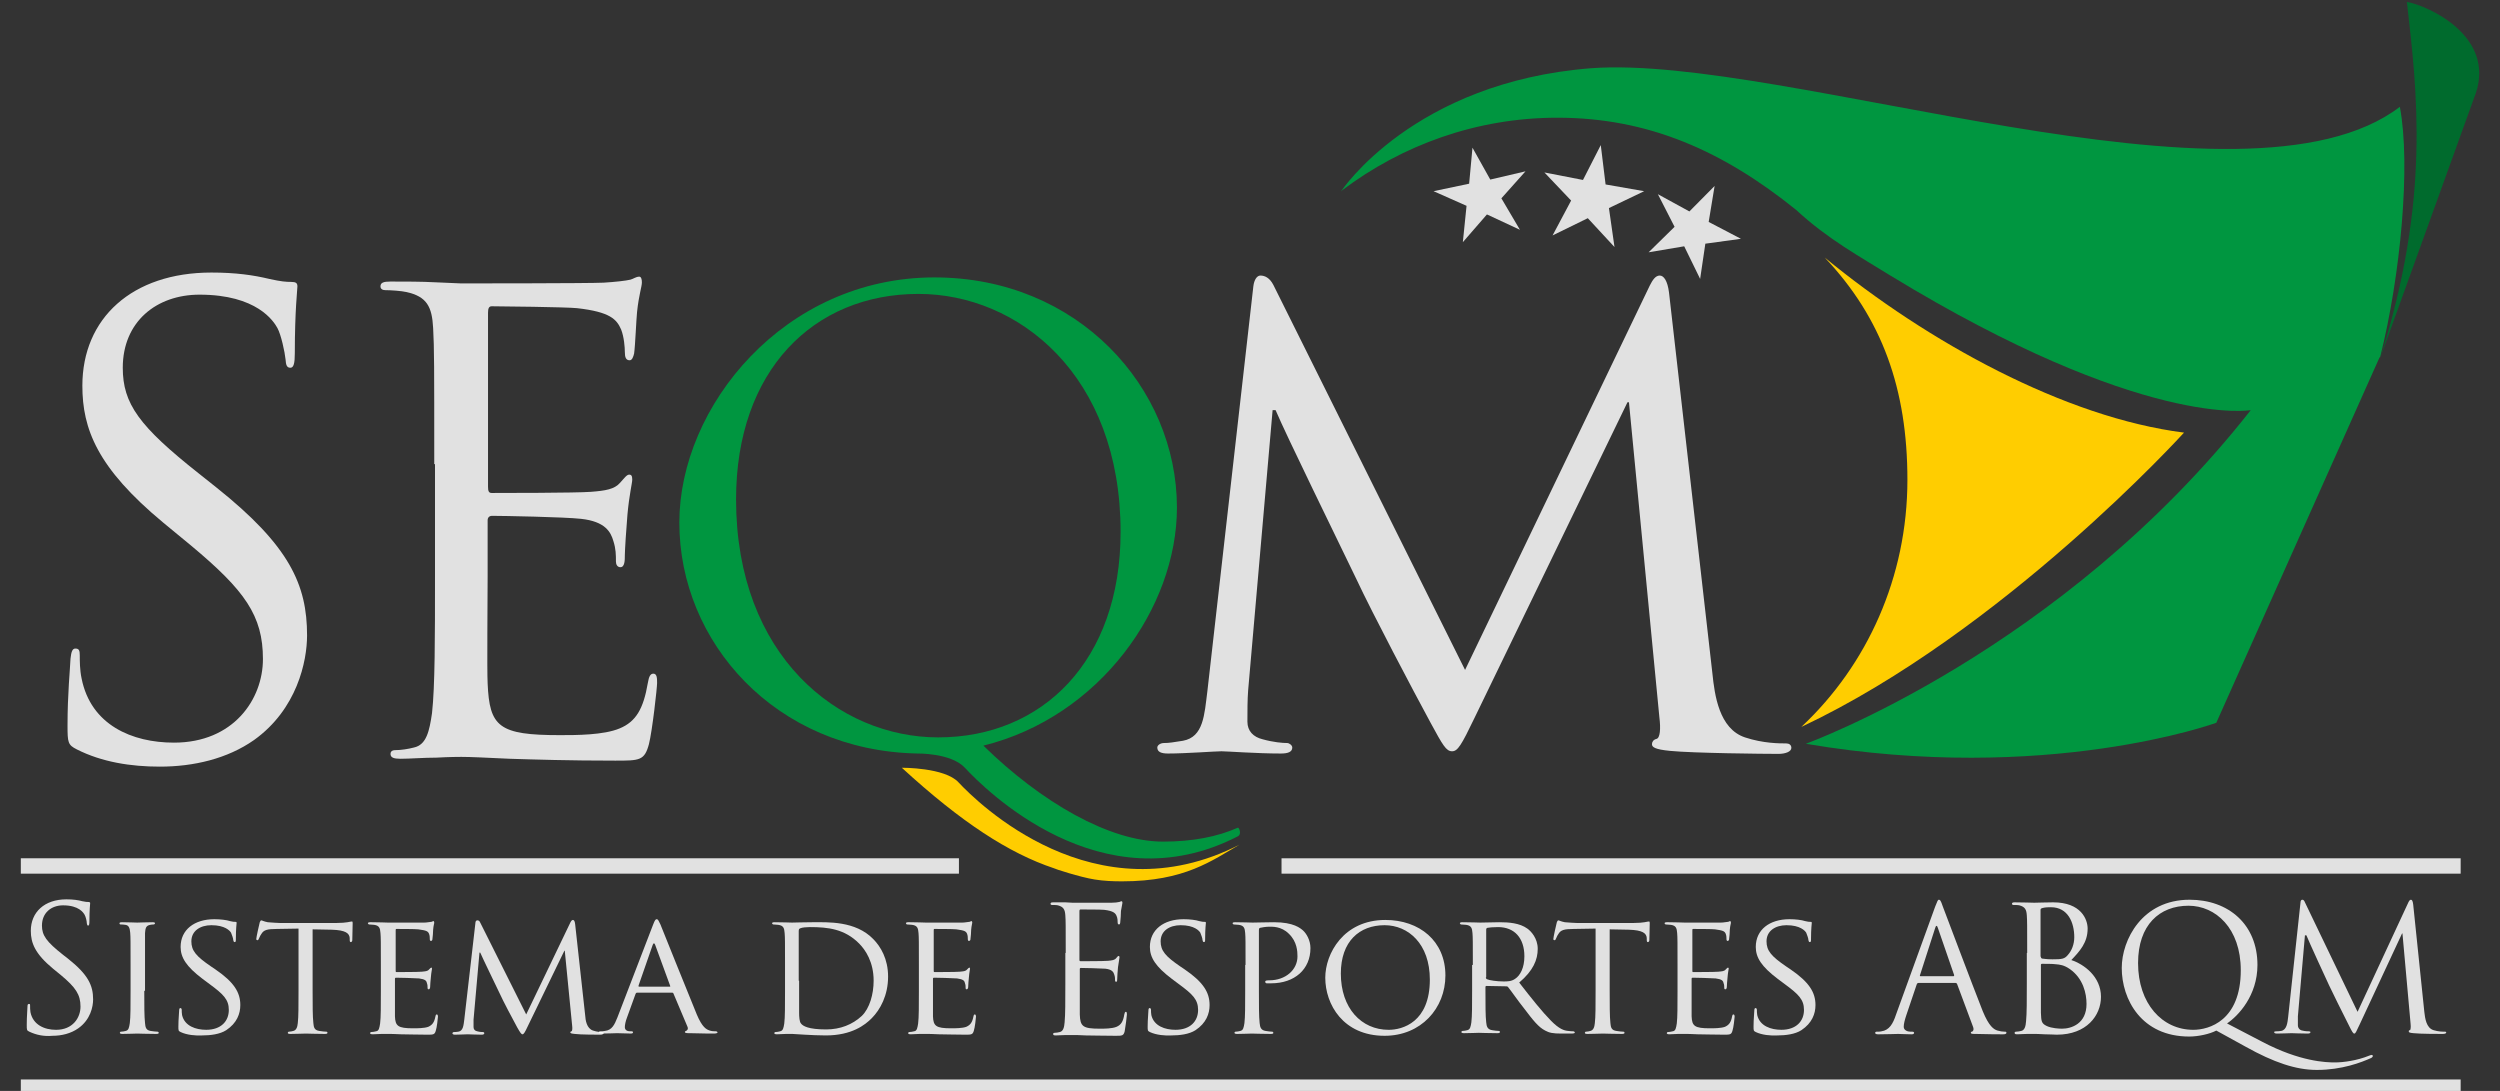 <svg width="110" height="48" viewBox="0 0 110 48" fill="none" xmlns="http://www.w3.org/2000/svg">
<rect x="0" y="0" width="110" height="48" fill="#333333" stroke="none"/>
<g clip-path="url(#clip0_301_4032)">
<path d="M0.916 47.835H108.269" stroke="white" stroke-opacity="0.85" stroke-width="0.676" stroke-miterlimit="10"/>
<path d="M1.291 45.394C1.177 45.344 1.177 45.312 1.177 45.097C1.177 44.718 1.209 44.404 1.209 44.289C1.209 44.206 1.226 44.173 1.275 44.173C1.324 44.173 1.324 44.19 1.324 44.256C1.324 44.322 1.324 44.437 1.34 44.536C1.454 45.097 1.96 45.312 2.466 45.312C3.2 45.312 3.542 44.784 3.542 44.289C3.542 43.761 3.33 43.448 2.678 42.903L2.335 42.623C1.536 41.963 1.356 41.485 1.356 40.957C1.356 40.132 1.96 39.571 2.922 39.571C3.216 39.571 3.445 39.604 3.624 39.654C3.771 39.687 3.836 39.687 3.885 39.687C3.934 39.687 3.967 39.703 3.967 39.736C3.967 39.769 3.934 40.033 3.934 40.544C3.934 40.66 3.918 40.726 3.885 40.726C3.836 40.726 3.836 40.693 3.82 40.627C3.82 40.528 3.771 40.33 3.722 40.248C3.673 40.165 3.477 39.835 2.776 39.835C2.254 39.835 1.846 40.165 1.846 40.726C1.846 41.155 2.041 41.435 2.776 42.013L2.988 42.178C3.885 42.887 4.097 43.365 4.097 43.975C4.097 44.289 3.983 44.866 3.445 45.245C3.118 45.476 2.71 45.575 2.303 45.575C1.944 45.608 1.601 45.542 1.291 45.394Z" fill="white" fill-opacity="0.85"/>
<path d="M6.348 43.596C6.348 44.223 6.348 44.734 6.381 45.015C6.397 45.213 6.43 45.328 6.626 45.361C6.724 45.378 6.871 45.394 6.936 45.394C6.968 45.394 6.985 45.427 6.985 45.444C6.985 45.477 6.952 45.493 6.871 45.493C6.495 45.493 6.071 45.477 6.038 45.477C6.006 45.477 5.582 45.493 5.386 45.493C5.321 45.493 5.272 45.477 5.272 45.444C5.272 45.427 5.288 45.394 5.321 45.394C5.386 45.394 5.467 45.378 5.533 45.361C5.663 45.328 5.68 45.213 5.712 45.015C5.745 44.751 5.745 44.239 5.745 43.596V42.442C5.745 41.435 5.745 41.237 5.729 41.039C5.712 40.825 5.663 40.71 5.516 40.693C5.435 40.677 5.353 40.677 5.304 40.677C5.272 40.677 5.255 40.644 5.255 40.627C5.255 40.594 5.288 40.578 5.37 40.578C5.582 40.578 6.006 40.594 6.038 40.594C6.071 40.594 6.495 40.578 6.707 40.578C6.789 40.578 6.822 40.594 6.822 40.627C6.822 40.644 6.789 40.677 6.773 40.677C6.724 40.677 6.675 40.677 6.61 40.693C6.43 40.726 6.397 40.825 6.381 41.056C6.381 41.27 6.381 41.452 6.381 42.458V43.596H6.348Z" fill="white" fill-opacity="0.85"/>
<path d="M7.947 45.41C7.849 45.361 7.849 45.344 7.849 45.163C7.849 44.833 7.882 44.586 7.882 44.47C7.882 44.404 7.898 44.355 7.931 44.355C7.963 44.355 7.996 44.371 7.996 44.437C7.996 44.486 7.996 44.586 8.012 44.668C8.126 45.146 8.616 45.311 9.073 45.311C9.725 45.311 10.068 44.932 10.068 44.437C10.068 43.975 9.823 43.744 9.22 43.299L8.91 43.068C8.192 42.524 7.947 42.128 7.947 41.666C7.947 40.907 8.551 40.445 9.432 40.445C9.693 40.445 9.97 40.478 10.117 40.528C10.247 40.561 10.296 40.561 10.345 40.561C10.394 40.561 10.411 40.561 10.411 40.61C10.411 40.643 10.378 40.858 10.378 41.303C10.378 41.402 10.378 41.452 10.329 41.452C10.28 41.452 10.28 41.419 10.264 41.369C10.264 41.287 10.198 41.122 10.166 41.039C10.117 40.957 9.905 40.709 9.301 40.709C8.812 40.709 8.42 40.957 8.42 41.419C8.42 41.831 8.632 42.078 9.285 42.524L9.481 42.656C10.296 43.216 10.574 43.662 10.574 44.223C10.574 44.602 10.427 45.014 9.954 45.328C9.676 45.509 9.252 45.559 8.893 45.559C8.616 45.575 8.224 45.542 7.947 45.41Z" fill="white" fill-opacity="0.85"/>
<path d="M13.755 43.596C13.755 44.223 13.755 44.734 13.788 45.015C13.804 45.213 13.837 45.328 14.049 45.361C14.147 45.378 14.294 45.394 14.359 45.394C14.408 45.394 14.408 45.427 14.408 45.444C14.408 45.477 14.375 45.493 14.294 45.493C13.935 45.493 13.511 45.477 13.462 45.477C13.429 45.477 12.972 45.493 12.776 45.493C12.695 45.493 12.662 45.477 12.662 45.444C12.662 45.427 12.678 45.394 12.711 45.394C12.776 45.394 12.842 45.378 12.907 45.361C13.037 45.328 13.086 45.196 13.103 45.015C13.135 44.751 13.135 44.239 13.135 43.596V40.858L12.173 40.874C11.748 40.874 11.602 40.924 11.504 41.089C11.422 41.204 11.422 41.254 11.39 41.303C11.373 41.353 11.357 41.369 11.324 41.369C11.308 41.369 11.275 41.353 11.275 41.32C11.275 41.254 11.406 40.66 11.422 40.611C11.422 40.578 11.471 40.495 11.488 40.495C11.536 40.495 11.602 40.545 11.781 40.578C11.977 40.594 12.222 40.611 12.303 40.611H14.816C15.028 40.611 15.191 40.594 15.289 40.578C15.387 40.561 15.452 40.545 15.485 40.545C15.517 40.545 15.517 40.578 15.517 40.627C15.517 40.825 15.501 41.287 15.501 41.369C15.501 41.419 15.468 41.452 15.436 41.452C15.403 41.452 15.387 41.435 15.387 41.336V41.27C15.37 41.072 15.224 40.924 14.587 40.907L13.755 40.891V43.596Z" fill="white" fill-opacity="0.85"/>
<path d="M16.758 42.458C16.758 41.452 16.758 41.254 16.741 41.056C16.725 40.841 16.692 40.726 16.464 40.693C16.415 40.693 16.301 40.676 16.235 40.676C16.219 40.676 16.186 40.643 16.186 40.627C16.186 40.594 16.219 40.577 16.301 40.577C16.611 40.577 17.035 40.594 17.067 40.594C17.116 40.594 18.503 40.594 18.666 40.594C18.797 40.594 18.911 40.561 18.976 40.561C19.009 40.561 19.042 40.528 19.074 40.528C19.091 40.528 19.107 40.561 19.107 40.594C19.107 40.643 19.074 40.709 19.058 40.907C19.058 40.973 19.042 41.254 19.025 41.336C19.025 41.369 18.993 41.402 18.96 41.402C18.927 41.402 18.911 41.369 18.911 41.32C18.911 41.27 18.911 41.171 18.878 41.089C18.83 40.973 18.764 40.94 18.405 40.891C18.291 40.874 17.524 40.874 17.443 40.874C17.41 40.874 17.41 40.891 17.41 40.94V42.705C17.41 42.755 17.41 42.771 17.443 42.771C17.524 42.771 18.405 42.771 18.552 42.755C18.715 42.738 18.813 42.738 18.878 42.656C18.927 42.606 18.96 42.573 18.976 42.573C18.993 42.573 19.009 42.59 19.009 42.623C19.009 42.656 18.976 42.771 18.96 42.986C18.944 43.117 18.927 43.365 18.927 43.414C18.927 43.464 18.911 43.53 18.862 43.53C18.83 43.53 18.813 43.513 18.813 43.464C18.813 43.398 18.813 43.332 18.781 43.249C18.764 43.151 18.699 43.084 18.438 43.051C18.259 43.035 17.541 43.019 17.427 43.019C17.394 43.019 17.378 43.035 17.378 43.068V43.612C17.378 43.827 17.378 44.602 17.378 44.718C17.394 45.146 17.508 45.245 18.177 45.245C18.356 45.245 18.666 45.245 18.846 45.179C19.025 45.097 19.107 44.981 19.156 44.734C19.172 44.651 19.189 44.635 19.221 44.635C19.254 44.635 19.27 44.684 19.27 44.734C19.27 44.783 19.221 45.229 19.172 45.361C19.123 45.526 19.058 45.526 18.797 45.526C18.291 45.526 17.916 45.509 17.639 45.509C17.361 45.493 17.182 45.493 17.084 45.493C17.067 45.493 16.937 45.493 16.79 45.493C16.66 45.493 16.513 45.509 16.399 45.509C16.333 45.509 16.284 45.493 16.284 45.46C16.284 45.443 16.301 45.41 16.333 45.41C16.399 45.41 16.48 45.394 16.546 45.377C16.676 45.361 16.692 45.229 16.725 45.031C16.758 44.767 16.758 44.256 16.758 43.612V42.458Z" fill="white" fill-opacity="0.85"/>
<path d="M25.747 44.668C25.763 44.899 25.812 45.245 26.09 45.344C26.285 45.41 26.449 45.41 26.514 45.41C26.547 45.41 26.563 45.427 26.563 45.46C26.563 45.493 26.497 45.526 26.432 45.526C26.285 45.526 25.535 45.526 25.29 45.493C25.127 45.477 25.094 45.46 25.094 45.427C25.094 45.41 25.111 45.377 25.143 45.377C25.176 45.377 25.192 45.262 25.176 45.147L24.85 41.831H24.833L23.218 45.163C23.088 45.444 23.039 45.509 22.99 45.509C22.941 45.509 22.892 45.444 22.761 45.212C22.582 44.883 22.141 44.058 21.978 43.695C21.782 43.283 21.244 42.178 21.13 41.914H21.097L20.836 44.866C20.836 44.965 20.836 45.081 20.836 45.196C20.836 45.295 20.901 45.361 20.999 45.377C21.114 45.41 21.212 45.41 21.26 45.41C21.277 45.41 21.309 45.427 21.309 45.46C21.309 45.509 21.26 45.526 21.195 45.526C20.95 45.526 20.624 45.509 20.575 45.509C20.51 45.509 20.2 45.526 20.02 45.526C19.955 45.526 19.906 45.509 19.906 45.46C19.906 45.444 19.939 45.41 19.971 45.41C20.02 45.41 20.069 45.41 20.167 45.394C20.379 45.361 20.396 45.114 20.428 44.866L20.918 40.611C20.918 40.544 20.95 40.495 20.999 40.495C21.048 40.495 21.097 40.511 21.13 40.594L23.153 44.635L25.094 40.594C25.127 40.528 25.16 40.478 25.209 40.478C25.258 40.478 25.29 40.528 25.306 40.66L25.747 44.668Z" fill="white" fill-opacity="0.85"/>
<path d="M28.733 40.693C28.814 40.478 28.847 40.445 28.896 40.445C28.961 40.445 28.994 40.544 29.059 40.676C29.173 40.957 30.25 43.645 30.658 44.635C30.902 45.212 31.082 45.295 31.229 45.344C31.327 45.377 31.425 45.377 31.49 45.377C31.523 45.377 31.571 45.394 31.571 45.427C31.571 45.46 31.49 45.476 31.425 45.476C31.327 45.476 30.837 45.476 30.364 45.46C30.234 45.46 30.136 45.46 30.136 45.41C30.136 45.377 30.152 45.377 30.185 45.361C30.217 45.344 30.299 45.295 30.25 45.179L29.63 43.711C29.614 43.678 29.614 43.678 29.565 43.678H28.031C27.998 43.678 27.982 43.695 27.966 43.728L27.59 44.767C27.525 44.932 27.493 45.097 27.493 45.196C27.493 45.328 27.607 45.377 27.721 45.377H27.786C27.835 45.377 27.852 45.394 27.852 45.427C27.852 45.46 27.819 45.476 27.754 45.476C27.59 45.476 27.232 45.46 27.15 45.46C27.085 45.46 26.742 45.476 26.481 45.476C26.399 45.476 26.351 45.46 26.351 45.427C26.351 45.394 26.383 45.377 26.416 45.377C26.465 45.377 26.563 45.377 26.612 45.361C26.922 45.328 27.036 45.097 27.166 44.767L28.733 40.693ZM29.467 43.414C29.499 43.414 29.499 43.398 29.483 43.365L28.831 41.584C28.798 41.484 28.749 41.484 28.716 41.584L28.096 43.365C28.096 43.398 28.096 43.414 28.113 43.414H29.467Z" fill="white" fill-opacity="0.85"/>
<path d="M34.541 42.458C34.541 41.452 34.541 41.254 34.524 41.056C34.508 40.841 34.475 40.726 34.247 40.693C34.198 40.693 34.084 40.676 34.019 40.676C34.002 40.676 33.97 40.644 33.97 40.627C33.97 40.594 34.002 40.578 34.084 40.578C34.394 40.578 34.818 40.594 34.851 40.594C34.932 40.594 35.356 40.578 35.748 40.578C36.417 40.578 37.641 40.511 38.424 41.32C38.75 41.65 39.076 42.194 39.076 42.969C39.076 43.794 38.734 44.421 38.358 44.8C38.065 45.097 37.477 45.559 36.335 45.559C36.042 45.559 35.683 45.542 35.406 45.526C35.112 45.509 34.883 45.493 34.867 45.493C34.851 45.493 34.736 45.493 34.59 45.493C34.459 45.493 34.296 45.509 34.182 45.509C34.117 45.509 34.068 45.493 34.068 45.46C34.068 45.444 34.084 45.41 34.117 45.41C34.182 45.41 34.263 45.394 34.329 45.377C34.459 45.344 34.475 45.229 34.508 45.031C34.541 44.767 34.541 44.256 34.541 43.612V42.458ZM35.161 43.151C35.161 43.843 35.161 44.454 35.161 44.569C35.161 44.734 35.177 44.965 35.242 45.031C35.324 45.147 35.569 45.295 36.352 45.295C36.972 45.295 37.51 45.081 37.918 44.701C38.261 44.371 38.44 43.745 38.44 43.151C38.44 42.326 38.081 41.798 37.804 41.518C37.167 40.874 36.433 40.792 35.634 40.792C35.503 40.792 35.291 40.808 35.226 40.841C35.161 40.858 35.144 40.891 35.144 40.973V43.151H35.161Z" fill="white" fill-opacity="0.85"/>
<path d="M40.431 42.458C40.431 41.452 40.431 41.254 40.415 41.056C40.398 40.841 40.366 40.726 40.137 40.693C40.088 40.693 39.974 40.676 39.909 40.676C39.892 40.676 39.86 40.643 39.86 40.627C39.86 40.594 39.892 40.577 39.974 40.577C40.284 40.577 40.708 40.594 40.741 40.594C40.79 40.594 42.177 40.594 42.34 40.594C42.47 40.594 42.584 40.561 42.65 40.561C42.682 40.561 42.715 40.528 42.748 40.528C42.764 40.528 42.78 40.561 42.78 40.594C42.78 40.643 42.748 40.709 42.731 40.907C42.731 40.973 42.715 41.254 42.699 41.336C42.699 41.369 42.666 41.402 42.633 41.402C42.601 41.402 42.584 41.369 42.584 41.32C42.584 41.27 42.584 41.171 42.552 41.089C42.503 40.973 42.438 40.94 42.079 40.891C41.965 40.874 41.198 40.874 41.116 40.874C41.084 40.874 41.084 40.891 41.084 40.94V42.705C41.084 42.755 41.084 42.771 41.116 42.771C41.198 42.771 42.079 42.771 42.226 42.755C42.389 42.738 42.487 42.738 42.552 42.656C42.601 42.606 42.633 42.573 42.65 42.573C42.666 42.573 42.682 42.59 42.682 42.623C42.682 42.656 42.65 42.771 42.633 42.986C42.617 43.117 42.601 43.365 42.601 43.414C42.601 43.464 42.584 43.53 42.535 43.53C42.503 43.53 42.487 43.513 42.487 43.464C42.487 43.398 42.487 43.332 42.454 43.249C42.438 43.151 42.372 43.084 42.111 43.051C41.932 43.035 41.214 43.019 41.1 43.019C41.067 43.019 41.051 43.035 41.051 43.068V43.612C41.051 43.827 41.051 44.602 41.051 44.718C41.067 45.146 41.181 45.245 41.85 45.245C42.03 45.245 42.34 45.245 42.519 45.179C42.699 45.097 42.78 44.981 42.829 44.734C42.846 44.651 42.862 44.635 42.895 44.635C42.927 44.635 42.943 44.684 42.943 44.734C42.943 44.783 42.895 45.229 42.846 45.361C42.797 45.526 42.731 45.526 42.47 45.526C41.965 45.526 41.589 45.509 41.312 45.509C41.035 45.493 40.855 45.493 40.757 45.493C40.741 45.493 40.61 45.493 40.464 45.493C40.333 45.493 40.186 45.509 40.072 45.509C40.007 45.509 39.958 45.493 39.958 45.46C39.958 45.443 39.974 45.41 40.007 45.41C40.072 45.41 40.154 45.394 40.219 45.377C40.349 45.361 40.366 45.229 40.398 45.031C40.431 44.767 40.431 44.256 40.431 43.612V42.458Z" fill="white" fill-opacity="0.85"/>
<path d="M46.892 41.93C46.892 40.726 46.892 40.511 46.875 40.281C46.859 40.017 46.794 39.901 46.549 39.835C46.484 39.819 46.353 39.819 46.288 39.819C46.255 39.819 46.223 39.802 46.223 39.769C46.223 39.72 46.255 39.703 46.337 39.703C46.516 39.703 46.712 39.703 46.875 39.703L47.185 39.72C47.234 39.72 48.752 39.72 48.915 39.72C49.062 39.72 49.176 39.703 49.241 39.687C49.274 39.687 49.306 39.654 49.355 39.654C49.371 39.654 49.388 39.687 49.388 39.72C49.388 39.769 49.355 39.868 49.322 40.083C49.322 40.165 49.306 40.495 49.29 40.594C49.29 40.627 49.274 40.676 49.241 40.676C49.192 40.676 49.176 40.644 49.176 40.578C49.176 40.528 49.176 40.396 49.127 40.297C49.078 40.182 48.996 40.083 48.588 40.033C48.458 40.017 47.626 40.017 47.544 40.017C47.511 40.017 47.495 40.033 47.495 40.099V42.211C47.495 42.26 47.495 42.293 47.544 42.293C47.642 42.293 48.572 42.293 48.752 42.276C48.931 42.26 49.045 42.243 49.11 42.161C49.159 42.095 49.192 42.062 49.225 42.062C49.241 42.062 49.257 42.079 49.257 42.128C49.257 42.178 49.225 42.309 49.192 42.557C49.176 42.705 49.159 42.986 49.159 43.052C49.159 43.118 49.159 43.2 49.11 43.2C49.078 43.2 49.062 43.167 49.062 43.134C49.062 43.052 49.062 42.986 49.029 42.887C48.996 42.771 48.931 42.656 48.637 42.623C48.425 42.606 47.675 42.59 47.56 42.59C47.528 42.59 47.511 42.606 47.511 42.639V43.316C47.511 43.58 47.511 44.47 47.511 44.635C47.528 45.163 47.642 45.262 48.393 45.262C48.588 45.262 48.931 45.262 49.127 45.18C49.322 45.097 49.42 44.949 49.469 44.635C49.486 44.553 49.502 44.52 49.535 44.52C49.584 44.52 49.584 44.586 49.584 44.635C49.584 44.701 49.518 45.213 49.486 45.377C49.437 45.575 49.371 45.575 49.078 45.575C48.507 45.575 48.099 45.559 47.789 45.559C47.495 45.542 47.316 45.542 47.202 45.542C47.185 45.542 47.055 45.542 46.892 45.542C46.745 45.542 46.565 45.559 46.451 45.559C46.37 45.559 46.337 45.542 46.337 45.493C46.337 45.477 46.353 45.444 46.402 45.444C46.467 45.444 46.565 45.427 46.63 45.41C46.777 45.377 46.826 45.213 46.843 44.982C46.875 44.652 46.875 44.058 46.875 43.316V41.93H46.892Z" fill="white" fill-opacity="0.85"/>
<path d="M50.595 45.41C50.497 45.361 50.497 45.344 50.497 45.163C50.497 44.833 50.53 44.586 50.53 44.47C50.53 44.404 50.546 44.355 50.579 44.355C50.611 44.355 50.644 44.371 50.644 44.437C50.644 44.486 50.644 44.586 50.66 44.668C50.774 45.146 51.264 45.311 51.721 45.311C52.373 45.311 52.716 44.932 52.716 44.437C52.716 43.975 52.471 43.744 51.867 43.299L51.558 43.068C50.84 42.524 50.595 42.128 50.595 41.666C50.595 40.907 51.199 40.445 52.08 40.445C52.341 40.445 52.618 40.478 52.765 40.528C52.895 40.561 52.944 40.561 52.993 40.561C53.042 40.561 53.059 40.561 53.059 40.61C53.059 40.643 53.026 40.858 53.026 41.303C53.026 41.402 53.026 41.452 52.977 41.452C52.928 41.452 52.928 41.419 52.912 41.369C52.912 41.287 52.846 41.122 52.814 41.039C52.765 40.957 52.553 40.709 51.949 40.709C51.46 40.709 51.068 40.957 51.068 41.419C51.068 41.831 51.28 42.078 51.933 42.524L52.129 42.656C52.944 43.216 53.222 43.662 53.222 44.223C53.222 44.602 53.075 45.014 52.602 45.328C52.324 45.509 51.9 45.559 51.541 45.559C51.264 45.575 50.872 45.542 50.595 45.41Z" fill="white" fill-opacity="0.85"/>
<path d="M54.804 42.458C54.804 41.452 54.804 41.254 54.788 41.056C54.772 40.842 54.739 40.726 54.511 40.693C54.462 40.693 54.348 40.677 54.282 40.677C54.266 40.677 54.233 40.644 54.233 40.627C54.233 40.594 54.266 40.578 54.348 40.578C54.658 40.578 55.066 40.594 55.114 40.594C55.261 40.594 55.767 40.578 56.061 40.578C56.925 40.578 57.219 40.842 57.333 40.941C57.48 41.072 57.66 41.369 57.66 41.716C57.66 42.656 56.958 43.266 55.93 43.266C55.898 43.266 55.783 43.266 55.734 43.266C55.702 43.266 55.669 43.233 55.669 43.2C55.669 43.151 55.702 43.134 55.849 43.134C56.566 43.134 57.089 42.672 57.089 42.079C57.089 41.864 57.072 41.435 56.713 41.089C56.371 40.743 55.963 40.776 55.816 40.776C55.702 40.776 55.506 40.809 55.441 40.825C55.408 40.825 55.392 40.874 55.392 40.941V43.596C55.392 44.223 55.392 44.734 55.424 45.015C55.441 45.213 55.49 45.328 55.685 45.361C55.783 45.378 55.914 45.394 55.979 45.394C56.012 45.394 56.028 45.427 56.028 45.444C56.028 45.477 55.995 45.493 55.914 45.493C55.555 45.493 55.114 45.477 55.082 45.477C55.066 45.477 54.625 45.493 54.429 45.493C54.364 45.493 54.315 45.477 54.315 45.444C54.315 45.427 54.331 45.394 54.364 45.394C54.429 45.394 54.511 45.378 54.576 45.361C54.706 45.328 54.723 45.213 54.755 45.015C54.788 44.751 54.788 44.239 54.788 43.596V42.458H54.804Z" fill="white" fill-opacity="0.85"/>
<path d="M60.955 40.478C62.456 40.478 63.598 41.402 63.598 42.92C63.598 44.371 62.521 45.575 60.922 45.575C59.095 45.575 58.312 44.19 58.312 43.019C58.312 41.963 59.111 40.478 60.955 40.478ZM61.102 45.312C61.706 45.312 62.913 44.982 62.913 43.101C62.913 41.534 61.967 40.709 60.922 40.709C59.813 40.709 58.997 41.419 58.997 42.837C58.997 44.355 59.895 45.312 61.102 45.312Z" fill="white" fill-opacity="0.85"/>
<path d="M64.805 42.458C64.805 41.452 64.805 41.254 64.789 41.056C64.773 40.842 64.74 40.726 64.512 40.693C64.463 40.693 64.349 40.677 64.283 40.677C64.267 40.677 64.234 40.644 64.234 40.627C64.234 40.594 64.267 40.578 64.349 40.578C64.659 40.578 65.099 40.594 65.132 40.594C65.197 40.594 65.768 40.578 65.964 40.578C66.388 40.578 66.861 40.611 67.204 40.858C67.367 40.974 67.66 41.287 67.66 41.749C67.66 42.227 67.465 42.706 66.845 43.233C67.383 43.926 67.856 44.52 68.248 44.916C68.607 45.279 68.819 45.345 68.998 45.361C69.129 45.378 69.194 45.378 69.227 45.378C69.259 45.378 69.292 45.411 69.292 45.427C69.292 45.46 69.259 45.477 69.129 45.477H68.705C68.329 45.477 68.166 45.444 67.987 45.345C67.693 45.196 67.448 44.883 67.073 44.388C66.796 44.042 66.502 43.613 66.355 43.431C66.323 43.398 66.306 43.398 66.257 43.398L65.409 43.382C65.376 43.382 65.36 43.398 65.36 43.431V43.58C65.36 44.206 65.36 44.718 65.393 44.982C65.409 45.18 65.458 45.295 65.654 45.328C65.752 45.345 65.882 45.361 65.948 45.361C65.996 45.361 65.996 45.394 65.996 45.411C65.996 45.444 65.964 45.46 65.882 45.46C65.523 45.46 65.099 45.444 65.066 45.444C65.066 45.444 64.61 45.46 64.414 45.46C64.349 45.46 64.3 45.444 64.3 45.411C64.3 45.394 64.316 45.361 64.349 45.361C64.414 45.361 64.495 45.345 64.561 45.328C64.691 45.295 64.707 45.18 64.74 44.982C64.773 44.718 64.773 44.206 64.773 43.563V42.458H64.805ZM65.376 43.002C65.376 43.035 65.393 43.068 65.425 43.085C65.523 43.134 65.866 43.184 66.16 43.184C66.323 43.184 66.502 43.184 66.665 43.068C66.894 42.92 67.073 42.574 67.073 42.079C67.073 41.27 66.633 40.792 65.915 40.792C65.719 40.792 65.507 40.809 65.442 40.825C65.409 40.842 65.393 40.858 65.393 40.907V43.002H65.376Z" fill="white" fill-opacity="0.85"/>
<path d="M70.826 43.596C70.826 44.223 70.826 44.734 70.858 45.015C70.874 45.213 70.907 45.328 71.119 45.361C71.217 45.378 71.364 45.394 71.429 45.394C71.478 45.394 71.478 45.427 71.478 45.444C71.478 45.477 71.446 45.493 71.364 45.493C71.005 45.493 70.581 45.477 70.532 45.477C70.499 45.477 70.043 45.493 69.847 45.493C69.765 45.493 69.733 45.477 69.733 45.444C69.733 45.427 69.749 45.394 69.781 45.394C69.847 45.394 69.912 45.378 69.977 45.361C70.108 45.328 70.157 45.196 70.173 45.015C70.206 44.751 70.206 44.239 70.206 43.596V40.858L69.243 40.874C68.819 40.874 68.672 40.924 68.574 41.089C68.493 41.204 68.493 41.254 68.46 41.303C68.444 41.353 68.427 41.369 68.395 41.369C68.378 41.369 68.346 41.353 68.346 41.32C68.346 41.254 68.476 40.66 68.493 40.611C68.493 40.578 68.541 40.495 68.558 40.495C68.607 40.495 68.672 40.545 68.852 40.578C69.047 40.594 69.292 40.611 69.374 40.611H71.886C72.098 40.611 72.261 40.594 72.359 40.578C72.457 40.561 72.522 40.545 72.555 40.545C72.588 40.545 72.588 40.578 72.588 40.627C72.588 40.825 72.571 41.287 72.571 41.369C72.571 41.419 72.539 41.452 72.506 41.452C72.473 41.452 72.457 41.435 72.457 41.336V41.27C72.441 41.072 72.294 40.924 71.658 40.907L70.826 40.891V43.596Z" fill="white" fill-opacity="0.85"/>
<path d="M73.811 42.458C73.811 41.452 73.811 41.254 73.795 41.056C73.779 40.841 73.746 40.726 73.518 40.693C73.469 40.693 73.354 40.676 73.289 40.676C73.273 40.676 73.24 40.643 73.24 40.627C73.24 40.594 73.273 40.577 73.354 40.577C73.664 40.577 74.089 40.594 74.121 40.594C74.17 40.594 75.557 40.594 75.72 40.594C75.851 40.594 75.965 40.561 76.03 40.561C76.063 40.561 76.095 40.528 76.128 40.528C76.144 40.528 76.161 40.561 76.161 40.594C76.161 40.643 76.128 40.709 76.112 40.907C76.112 40.973 76.095 41.254 76.079 41.336C76.079 41.369 76.046 41.402 76.014 41.402C75.981 41.402 75.965 41.369 75.965 41.32C75.965 41.27 75.965 41.171 75.932 41.089C75.883 40.973 75.818 40.94 75.459 40.891C75.345 40.874 74.578 40.874 74.496 40.874C74.464 40.874 74.464 40.891 74.464 40.94V42.705C74.464 42.755 74.464 42.771 74.496 42.771C74.578 42.771 75.459 42.771 75.606 42.755C75.769 42.738 75.867 42.738 75.932 42.656C75.981 42.606 76.014 42.573 76.03 42.573C76.046 42.573 76.063 42.59 76.063 42.623C76.063 42.656 76.03 42.771 76.014 42.986C75.998 43.117 75.981 43.365 75.981 43.414C75.981 43.464 75.965 43.53 75.916 43.53C75.883 43.53 75.867 43.513 75.867 43.464C75.867 43.398 75.867 43.332 75.834 43.249C75.818 43.151 75.753 43.084 75.492 43.051C75.312 43.035 74.594 43.019 74.48 43.019C74.448 43.019 74.431 43.035 74.431 43.068V43.612C74.431 43.827 74.431 44.602 74.431 44.718C74.448 45.146 74.562 45.245 75.231 45.245C75.41 45.245 75.72 45.245 75.9 45.179C76.079 45.097 76.161 44.981 76.21 44.734C76.226 44.651 76.242 44.635 76.275 44.635C76.308 44.635 76.324 44.684 76.324 44.734C76.324 44.783 76.275 45.229 76.226 45.361C76.177 45.526 76.112 45.526 75.851 45.526C75.345 45.526 74.97 45.509 74.692 45.509C74.415 45.493 74.236 45.493 74.138 45.493C74.121 45.493 73.991 45.493 73.844 45.493C73.713 45.493 73.567 45.509 73.452 45.509C73.387 45.509 73.338 45.493 73.338 45.46C73.338 45.443 73.354 45.41 73.387 45.41C73.452 45.41 73.534 45.394 73.599 45.377C73.73 45.361 73.746 45.229 73.779 45.031C73.811 44.767 73.811 44.256 73.811 43.612V42.458Z" fill="white" fill-opacity="0.85"/>
<path d="M77.254 45.41C77.156 45.361 77.156 45.344 77.156 45.163C77.156 44.833 77.189 44.586 77.189 44.47C77.189 44.404 77.205 44.355 77.238 44.355C77.27 44.355 77.303 44.371 77.303 44.437C77.303 44.486 77.303 44.586 77.319 44.668C77.434 45.146 77.923 45.311 78.38 45.311C79.032 45.311 79.375 44.932 79.375 44.437C79.375 43.975 79.13 43.744 78.527 43.299L78.217 43.068C77.499 42.524 77.254 42.128 77.254 41.666C77.254 40.907 77.858 40.445 78.739 40.445C79 40.445 79.277 40.478 79.424 40.528C79.555 40.561 79.603 40.561 79.653 40.561C79.701 40.561 79.718 40.561 79.718 40.61C79.718 40.643 79.685 40.858 79.685 41.303C79.685 41.402 79.685 41.452 79.636 41.452C79.587 41.452 79.587 41.419 79.571 41.369C79.571 41.287 79.506 41.122 79.473 41.039C79.424 40.957 79.212 40.709 78.608 40.709C78.119 40.709 77.727 40.957 77.727 41.419C77.727 41.831 77.939 42.078 78.592 42.524L78.788 42.656C79.603 43.216 79.881 43.662 79.881 44.223C79.881 44.602 79.734 45.014 79.261 45.328C78.984 45.509 78.559 45.559 78.2 45.559C77.907 45.575 77.531 45.542 77.254 45.41Z" fill="white" fill-opacity="0.85"/>
<path d="M85.15 39.885C85.248 39.637 85.265 39.588 85.314 39.588C85.362 39.588 85.395 39.621 85.477 39.868C85.591 40.165 86.782 43.332 87.239 44.487C87.516 45.163 87.728 45.295 87.891 45.345C88.005 45.378 88.12 45.394 88.201 45.394C88.25 45.394 88.283 45.394 88.283 45.444C88.283 45.493 88.218 45.51 88.136 45.51C88.022 45.51 87.467 45.51 86.945 45.493C86.798 45.493 86.717 45.493 86.717 45.444C86.717 45.411 86.733 45.394 86.766 45.394C86.814 45.378 86.864 45.312 86.814 45.18L86.113 43.299C86.097 43.266 86.08 43.25 86.048 43.25H84.416C84.384 43.25 84.351 43.266 84.335 43.316L83.878 44.668C83.812 44.866 83.764 45.048 83.764 45.18C83.764 45.328 83.927 45.394 84.057 45.394H84.139C84.188 45.394 84.22 45.411 84.22 45.444C84.22 45.493 84.171 45.51 84.106 45.51C83.927 45.51 83.6 45.493 83.519 45.493C83.437 45.493 83.013 45.51 82.654 45.51C82.556 45.51 82.507 45.493 82.507 45.444C82.507 45.411 82.54 45.394 82.573 45.394C82.621 45.394 82.736 45.394 82.785 45.378C83.127 45.328 83.29 45.048 83.421 44.652L85.15 39.885ZM85.95 42.953C85.982 42.953 85.982 42.936 85.982 42.903L85.265 40.825C85.232 40.709 85.183 40.709 85.15 40.825L84.481 42.903C84.465 42.936 84.481 42.953 84.498 42.953H85.95Z" fill="white" fill-opacity="0.85"/>
<path d="M89.196 41.93C89.196 40.726 89.196 40.511 89.18 40.28C89.164 40.017 89.098 39.901 88.854 39.835C88.788 39.819 88.658 39.819 88.593 39.819C88.56 39.819 88.527 39.802 88.527 39.769C88.527 39.72 88.56 39.703 88.642 39.703C88.984 39.703 89.457 39.72 89.506 39.72C89.686 39.72 89.979 39.703 90.338 39.703C91.578 39.703 91.856 40.462 91.856 40.858C91.856 41.485 91.497 41.864 91.138 42.243C91.692 42.425 92.443 42.969 92.443 43.86C92.443 44.685 91.807 45.526 90.501 45.526C90.42 45.526 90.175 45.509 89.963 45.509C89.751 45.493 89.539 45.493 89.506 45.493C89.49 45.493 89.359 45.493 89.196 45.493C89.049 45.493 88.87 45.509 88.756 45.509C88.674 45.509 88.642 45.493 88.642 45.443C88.642 45.427 88.658 45.394 88.707 45.394C88.772 45.394 88.87 45.377 88.935 45.361C89.082 45.328 89.131 45.163 89.147 44.932C89.18 44.602 89.18 44.008 89.18 43.266V41.93H89.196ZM89.8 42.095C89.8 42.144 89.816 42.161 89.849 42.177C89.898 42.177 90.028 42.21 90.306 42.21C90.73 42.21 90.844 42.194 90.991 42.012C91.154 41.831 91.268 41.55 91.268 41.237C91.268 40.594 90.991 39.918 90.24 39.918C90.159 39.918 89.996 39.918 89.882 39.95C89.816 39.967 89.784 39.983 89.784 40.033V42.095H89.8ZM89.8 42.903C89.8 43.497 89.8 44.437 89.8 44.553C89.816 44.932 89.816 45.031 90.061 45.146C90.273 45.245 90.599 45.262 90.73 45.262C91.138 45.262 91.807 45.047 91.807 44.173C91.807 43.711 91.66 43.052 91.073 42.639C90.811 42.458 90.632 42.441 90.436 42.425C90.338 42.408 89.963 42.408 89.849 42.408C89.816 42.408 89.8 42.425 89.8 42.458V42.903Z" fill="white" fill-opacity="0.85"/>
<path d="M97.517 45.345C97.24 45.493 96.734 45.608 96.326 45.608C94.222 45.608 93.357 43.975 93.357 42.59C93.357 41.353 94.254 39.588 96.343 39.588C98.056 39.588 99.328 40.676 99.328 42.458C99.328 43.811 98.48 44.701 97.99 45.031L99.54 45.839C101.204 46.714 102.347 46.747 102.738 46.747C103.113 46.747 103.717 46.664 104.239 46.45C104.288 46.433 104.321 46.417 104.353 46.417C104.386 46.417 104.402 46.433 104.402 46.466C104.402 46.499 104.386 46.516 104.337 46.549C103.896 46.747 103.048 47.077 101.939 47.077C101.025 47.077 100.046 46.747 98.806 46.054L97.517 45.345ZM96.506 45.312C97.191 45.312 98.594 44.916 98.594 42.689C98.594 40.842 97.485 39.852 96.294 39.852C95.021 39.852 94.075 40.693 94.075 42.376C94.075 44.157 95.135 45.312 96.506 45.312Z" fill="white" fill-opacity="0.85"/>
<path d="M106.67 44.52C106.703 44.8 106.752 45.229 107.078 45.328C107.29 45.394 107.502 45.394 107.567 45.394C107.6 45.394 107.633 45.394 107.633 45.427C107.633 45.477 107.567 45.493 107.47 45.493C107.306 45.493 106.491 45.493 106.197 45.46C106.018 45.444 105.985 45.427 105.985 45.378C105.985 45.345 106.001 45.328 106.034 45.328C106.066 45.328 106.083 45.196 106.066 45.048L105.708 41.072H105.691L103.831 45.064C103.668 45.394 103.652 45.477 103.587 45.477C103.538 45.477 103.489 45.394 103.358 45.13C103.162 44.751 102.51 43.431 102.477 43.349C102.412 43.217 101.563 41.369 101.482 41.155H101.417L101.107 44.718C101.107 44.833 101.107 44.982 101.107 45.114C101.107 45.229 101.188 45.328 101.302 45.345C101.433 45.378 101.547 45.378 101.596 45.378C101.629 45.378 101.661 45.394 101.661 45.411C101.661 45.46 101.612 45.477 101.531 45.477C101.254 45.477 100.878 45.46 100.829 45.46C100.764 45.46 100.389 45.477 100.193 45.477C100.111 45.477 100.062 45.46 100.062 45.411C100.062 45.394 100.095 45.378 100.144 45.378C100.209 45.378 100.258 45.378 100.372 45.361C100.617 45.312 100.65 45.015 100.682 44.718L101.221 39.72C101.221 39.637 101.253 39.588 101.302 39.588C101.351 39.588 101.384 39.621 101.417 39.703L103.733 44.52L105.969 39.703C106.001 39.637 106.034 39.588 106.083 39.588C106.132 39.588 106.164 39.654 106.181 39.802L106.67 44.52Z" fill="white" fill-opacity="0.85"/>
<path d="M0.916 38.103H42.193" stroke="white" stroke-opacity="0.85" stroke-width="0.676" stroke-miterlimit="10"/>
<path d="M56.387 38.103H108.269" stroke="white" stroke-opacity="0.85" stroke-width="0.676" stroke-miterlimit="10"/>
<path d="M3.379 32.973C2.988 32.775 2.971 32.676 2.971 31.918C2.971 30.532 3.085 29.427 3.102 28.981C3.134 28.684 3.183 28.536 3.314 28.536C3.477 28.536 3.51 28.619 3.51 28.833C3.51 29.08 3.51 29.476 3.591 29.856C3.999 31.901 5.81 32.676 7.654 32.676C10.28 32.676 11.569 30.763 11.569 28.998C11.569 27.084 10.77 25.979 8.42 24.016L7.18 22.994C4.276 20.585 3.624 18.87 3.624 16.973C3.624 14.004 5.81 11.992 9.301 11.992C10.378 11.992 11.161 12.107 11.847 12.272C12.369 12.388 12.581 12.404 12.809 12.404C13.021 12.404 13.086 12.454 13.086 12.602C13.086 12.734 12.972 13.658 12.972 15.538C12.972 15.983 12.923 16.181 12.777 16.181C12.613 16.181 12.581 16.049 12.565 15.819C12.532 15.489 12.369 14.73 12.206 14.433C12.042 14.136 11.308 12.965 8.779 12.965C6.887 12.965 5.402 14.152 5.402 16.181C5.402 17.765 6.12 18.755 8.747 20.833L9.514 21.443C12.744 24.016 13.511 25.732 13.511 27.959C13.511 29.097 13.07 31.208 11.178 32.561C10.003 33.386 8.518 33.732 7.034 33.732C5.761 33.732 4.488 33.534 3.379 32.973Z" fill="white" fill-opacity="0.85"/>
<path d="M19.107 20.421C19.107 16.099 19.107 15.324 19.058 14.433C19.009 13.493 18.781 13.048 17.883 12.85C17.671 12.8 17.198 12.767 16.953 12.767C16.839 12.767 16.741 12.718 16.741 12.602C16.741 12.437 16.872 12.388 17.182 12.388C17.818 12.388 18.552 12.388 19.156 12.421L20.282 12.47C20.477 12.47 25.927 12.47 26.563 12.437C27.085 12.404 27.526 12.355 27.738 12.305C27.868 12.272 27.982 12.173 28.129 12.173C28.211 12.173 28.243 12.289 28.243 12.421C28.243 12.619 28.113 12.949 28.031 13.724C27.999 14.004 27.95 15.225 27.901 15.555C27.868 15.687 27.819 15.852 27.705 15.852C27.542 15.852 27.493 15.72 27.493 15.489C27.493 15.291 27.46 14.829 27.33 14.499C27.134 14.054 26.857 13.724 25.388 13.559C24.915 13.509 21.929 13.476 21.636 13.476C21.521 13.476 21.473 13.559 21.473 13.757V21.41C21.473 21.608 21.505 21.691 21.636 21.691C21.995 21.691 25.356 21.691 25.992 21.641C26.645 21.592 27.036 21.526 27.281 21.245C27.477 21.031 27.574 20.883 27.689 20.883C27.77 20.883 27.819 20.932 27.819 21.097C27.819 21.262 27.689 21.74 27.607 22.648C27.558 23.208 27.493 24.231 27.493 24.429C27.493 24.643 27.493 24.957 27.297 24.957C27.166 24.957 27.101 24.841 27.101 24.709C27.101 24.429 27.101 24.149 26.987 23.802C26.873 23.406 26.628 22.945 25.568 22.829C24.834 22.747 22.109 22.697 21.652 22.697C21.521 22.697 21.456 22.779 21.456 22.895V25.336C21.456 26.276 21.424 29.493 21.456 30.07C21.538 31.984 21.946 32.346 24.638 32.346C25.356 32.346 26.563 32.346 27.264 32.05C27.982 31.753 28.309 31.192 28.504 30.054C28.553 29.757 28.619 29.641 28.749 29.641C28.912 29.641 28.912 29.856 28.912 30.054C28.912 30.268 28.7 32.165 28.553 32.742C28.358 33.468 28.145 33.468 27.069 33.468C25.013 33.468 23.512 33.419 22.435 33.386C21.358 33.336 20.706 33.303 20.298 33.303C20.249 33.303 19.776 33.303 19.205 33.336C18.65 33.336 18.03 33.386 17.622 33.386C17.329 33.386 17.182 33.336 17.182 33.171C17.182 33.089 17.231 33.006 17.394 33.006C17.639 33.006 17.965 32.957 18.21 32.891C18.764 32.775 18.895 32.165 19.009 31.373C19.14 30.202 19.14 28.025 19.14 25.353V20.421H19.107Z" fill="white" fill-opacity="0.85"/>
<path d="M41.279 32.445C36.906 32.445 32.387 28.866 32.387 21.971C32.387 16.297 35.797 12.932 40.414 12.932C44.786 12.932 49.306 16.478 49.306 23.406C49.306 29.08 45.863 32.445 41.279 32.445ZM54.461 36.42C53.564 36.816 52.487 37.031 51.166 37.031C48.816 37.031 45.814 35.299 43.269 32.808C48.392 31.538 51.785 26.738 51.785 22.334C51.785 17.055 47.429 12.206 41.115 12.206C34.508 12.206 29.891 17.88 29.891 22.994C29.891 28.256 34.116 33.023 40.349 33.154C40.349 33.154 41.866 33.121 42.47 33.798C43.285 34.672 48.441 39.901 54.461 36.8C54.657 36.701 54.51 36.388 54.461 36.42Z" fill="#009640"/>
<path d="M48.163 38.697C48.555 38.763 48.979 38.779 49.371 38.779C52.144 38.779 53.335 37.855 54.543 37.163C48.163 40.429 42.992 35.299 42.176 34.425C41.572 33.765 39.68 33.781 39.68 33.781C42.306 36.19 44.395 37.542 46.369 38.202C46.369 38.218 47.527 38.598 48.163 38.697Z" fill="#FFCD00"/>
<path d="M75.345 29.625C75.443 30.582 75.639 32.066 76.781 32.446C77.58 32.71 78.298 32.71 78.592 32.71C78.722 32.71 78.82 32.776 78.82 32.907C78.82 33.072 78.559 33.171 78.249 33.171C77.613 33.171 74.497 33.139 73.485 33.039C72.816 32.974 72.686 32.874 72.686 32.743C72.686 32.644 72.751 32.545 72.882 32.512C73.045 32.479 73.077 32.066 73.012 31.555L71.674 17.699H71.609L64.871 31.604C64.3 32.792 64.137 33.056 63.892 33.056C63.631 33.056 63.484 32.792 62.946 31.802C62.211 30.45 60.368 26.953 59.683 25.485C58.85 23.753 56.599 19.167 56.126 18.046H55.995L54.919 30.367C54.886 30.78 54.886 31.291 54.886 31.753C54.886 32.165 55.147 32.429 55.555 32.528C56.028 32.66 56.436 32.693 56.632 32.693C56.73 32.693 56.86 32.792 56.86 32.891C56.86 33.089 56.664 33.155 56.354 33.155C55.31 33.155 53.972 33.056 53.744 33.056C53.483 33.056 52.161 33.155 51.395 33.155C51.101 33.155 50.921 33.089 50.921 32.891C50.921 32.792 51.052 32.693 51.215 32.693C51.444 32.693 51.623 32.66 52.047 32.594C52.961 32.429 52.993 31.439 53.124 30.417L55.147 12.602C55.18 12.306 55.31 12.124 55.457 12.124C55.653 12.124 55.865 12.223 56.028 12.536L64.463 29.477L72.588 12.569C72.718 12.306 72.849 12.124 73.028 12.124C73.208 12.124 73.371 12.355 73.436 12.866L75.345 29.625Z" fill="white" fill-opacity="0.85"/>
<path d="M68.313 10.359L69.863 9.6L71.038 10.87L70.793 9.155L72.343 8.413L70.646 8.116L70.434 6.384L69.651 7.918L67.954 7.588L69.129 8.825L68.313 10.359Z" fill="white" fill-opacity="0.85"/>
<path d="M64.365 10.656L65.425 9.435L66.877 10.111L66.061 8.726L67.122 7.538L65.572 7.901L64.789 6.499L64.642 8.083L63.076 8.412L64.528 9.056L64.365 10.656Z" fill="white" fill-opacity="0.85"/>
<path d="M74.806 12.272L74.105 10.837L72.539 11.101L73.681 9.98L72.947 8.545L74.333 9.303L75.443 8.182L75.182 9.765L76.601 10.507L75.035 10.722L74.806 12.272Z" fill="white" fill-opacity="0.85"/>
<path d="M80.288 11.332C82.817 14.004 83.926 17.122 83.926 21.113C83.926 25.402 82.148 29.262 79.293 31.951C79.293 31.951 79.293 31.951 79.26 31.984C88.152 27.794 96.097 19.035 96.097 19.035C90.877 18.375 84.824 15.06 80.288 11.332Z" fill="#FFCD00"/>
<path d="M105.903 0.083C106.344 3.992 106.964 8.742 104.729 15.753L108.938 4.091C109.77 1.6 106.882 0.264 105.903 0.083Z" fill="#006B2D"/>
<path d="M105.593 4.701C98.74 9.93 78.493 2.375 70.01 3.002C62.178 3.612 59.013 8.412 59.013 8.412C59.013 8.412 59.046 8.412 59.046 8.379C61.689 6.384 64.968 5.179 68.525 5.179C72.538 5.179 75.818 6.647 79.032 9.237C80.419 10.524 81.854 11.299 83.176 12.124C94.303 18.903 99.034 18.045 99.034 18.045C90.697 28.668 79.456 32.726 79.456 32.726C90.061 34.524 97.517 31.802 97.517 31.802L104.695 15.736L104.728 15.703C105.625 12.14 106.082 7.258 105.593 4.701Z" fill="#009640"/>
</g>
<defs>
<clipPath id="clip0_301_4032">
<rect width="108.169" height="48" fill="white" transform="translate(0.916)"/>
</clipPath>
</defs>
</svg>
